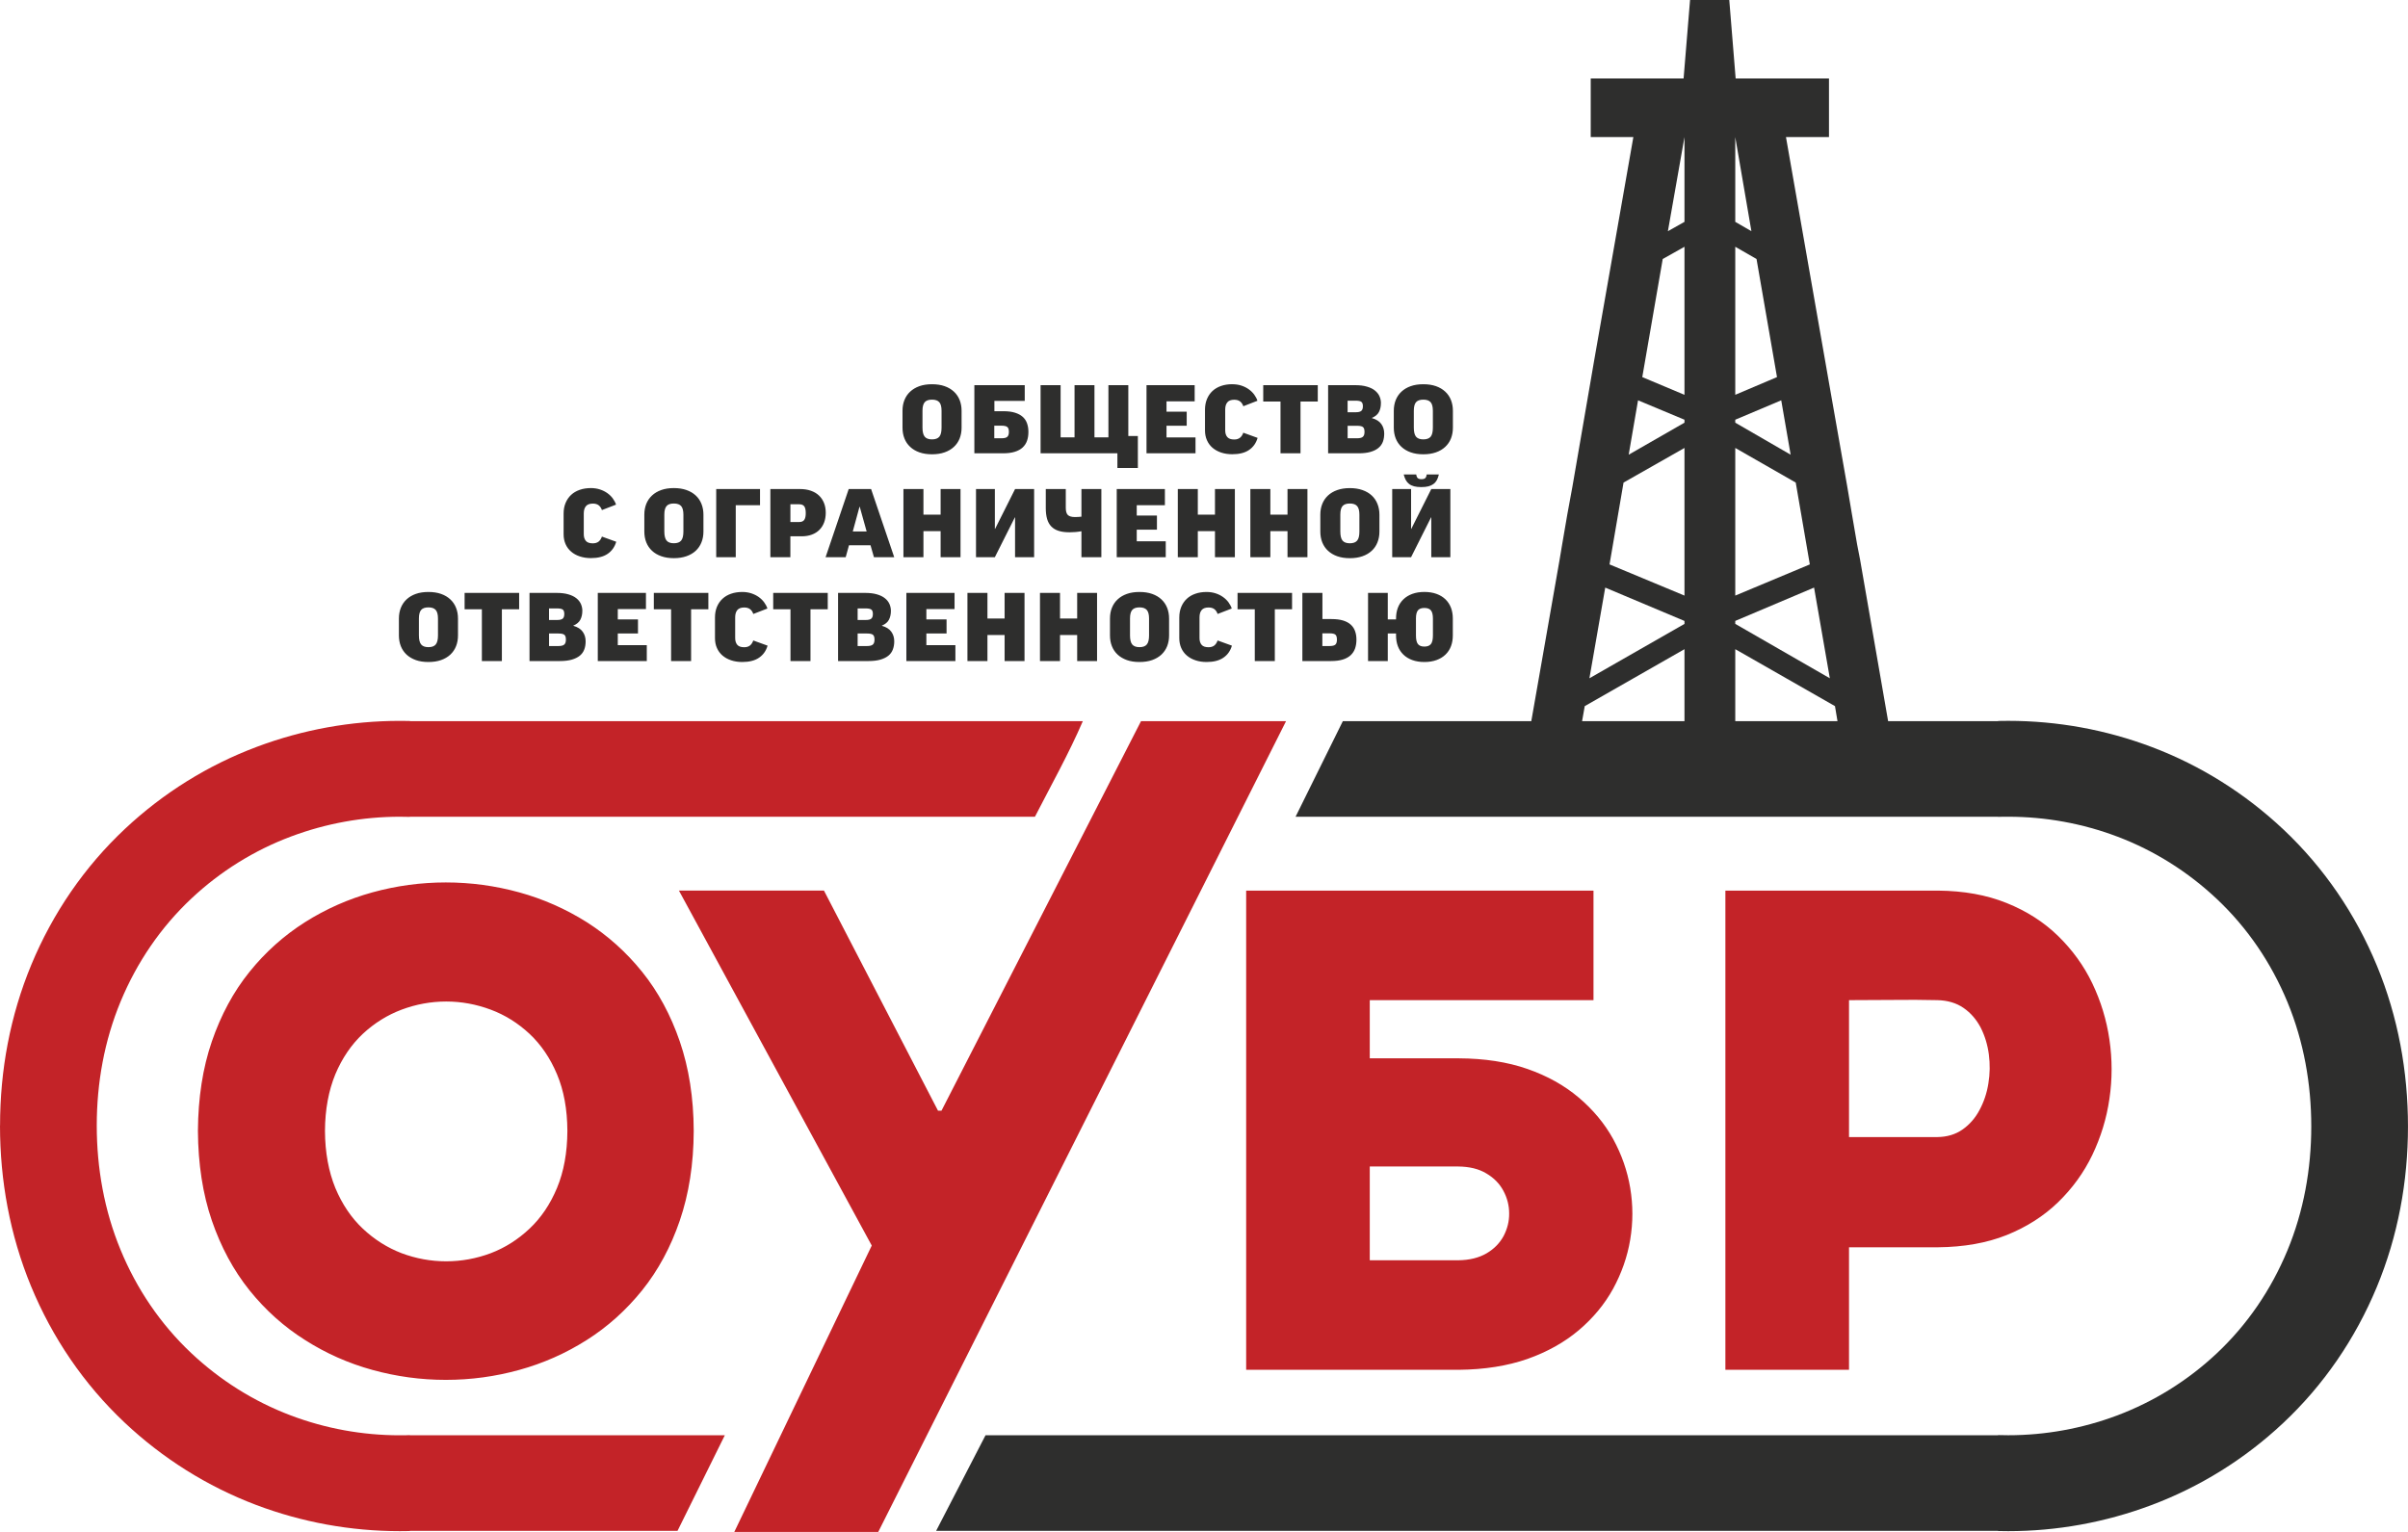 <svg width="88" height="56" viewBox="0 0 88 56" fill="none" xmlns="http://www.w3.org/2000/svg">
<path fill-rule="evenodd" clip-rule="evenodd" d="M0.002 14.792C0.002 12.775 0.369 10.783 1.144 8.916C1.926 7.033 3.082 5.338 4.575 3.94C5.968 2.635 7.602 1.616 9.395 0.945C11.065 0.32 12.827 0 14.613 0C14.736 0 14.858 0.002 14.98 0.004V0.01H39.572C39.069 1.179 38.405 2.369 37.821 3.505H14.979V3.51C14.857 3.506 14.735 3.504 14.612 3.504C13.255 3.504 11.913 3.749 10.643 4.224C9.288 4.731 8.054 5.501 7.002 6.487C5.873 7.545 5.003 8.828 4.411 10.251C3.812 11.693 3.536 13.236 3.536 14.793C3.536 16.348 3.81 17.892 4.405 19.334C4.992 20.76 5.861 22.047 6.987 23.109C8.037 24.097 9.266 24.875 10.619 25.387C11.896 25.871 13.246 26.116 14.611 26.116C14.687 26.116 14.762 26.115 14.837 26.114H14.838C14.885 26.113 14.932 26.111 14.979 26.109V26.114H26.489C25.939 27.223 25.363 28.388 24.76 29.609H14.978V29.616C14.856 29.619 14.734 29.62 14.611 29.62C12.813 29.62 11.039 29.297 9.358 28.661C7.569 27.984 5.941 26.957 4.552 25.649C3.062 24.245 1.91 22.546 1.132 20.661C0.363 18.796 0 16.805 0 14.793L0.002 14.792ZM70.802 15.214H67.572C67.572 14.855 67.572 14.459 67.572 14.029C67.572 13.604 67.572 13.162 67.572 12.711C67.572 12.261 67.572 11.819 67.572 11.393C67.572 10.964 67.572 10.568 67.572 10.209C68.093 10.205 68.627 10.205 69.179 10.201C69.725 10.193 70.268 10.197 70.802 10.209C71.176 10.217 71.496 10.313 71.757 10.493C72.022 10.676 72.227 10.915 72.383 11.211C72.535 11.511 72.635 11.836 72.682 12.191C72.728 12.545 72.724 12.899 72.665 13.254C72.61 13.604 72.501 13.93 72.341 14.226C72.185 14.522 71.975 14.759 71.719 14.939C71.462 15.118 71.156 15.21 70.802 15.214V15.214ZM67.572 23.722V19.243H70.827C71.765 19.234 72.602 19.088 73.334 18.796C74.061 18.504 74.688 18.104 75.21 17.599C75.731 17.095 76.152 16.515 76.463 15.869C76.774 15.218 76.985 14.534 77.089 13.813C77.195 13.095 77.195 12.374 77.089 11.652C76.984 10.931 76.774 10.246 76.463 9.595C76.152 8.945 75.731 8.369 75.21 7.86C74.688 7.352 74.061 6.951 73.334 6.659C72.602 6.363 71.765 6.213 70.827 6.205C69.523 6.205 68.224 6.205 66.924 6.205C65.62 6.205 64.333 6.205 63.054 6.205C63.054 9.132 63.054 12.056 63.054 14.971C63.054 17.89 63.054 20.805 63.054 23.72C63.799 23.72 64.548 23.72 65.304 23.72C66.058 23.72 66.814 23.72 67.572 23.72V23.722ZM50.058 12.336V10.209H58.234V6.206H45.541V23.722H53.313C54.251 23.713 55.088 23.58 55.82 23.325C56.548 23.067 57.174 22.716 57.696 22.275C58.218 21.833 58.638 21.328 58.95 20.761C59.261 20.189 59.471 19.593 59.576 18.963C59.681 18.334 59.681 17.704 59.576 17.074C59.471 16.448 59.261 15.848 58.95 15.281C58.638 14.717 58.218 14.213 57.696 13.771C57.175 13.329 56.548 12.978 55.82 12.724C55.088 12.469 54.251 12.34 53.313 12.336H50.058ZM53.288 16.29C53.7 16.294 54.045 16.377 54.319 16.544C54.596 16.707 54.803 16.919 54.941 17.178C55.08 17.437 55.152 17.712 55.152 18.004C55.156 18.296 55.084 18.571 54.95 18.83C54.81 19.088 54.605 19.301 54.327 19.464C54.049 19.626 53.705 19.714 53.288 19.718C52.753 19.718 52.211 19.718 51.664 19.718C51.113 19.718 50.579 19.718 50.058 19.718V16.29H53.288V16.29ZM32.096 29.648L46.998 0.011H41.698L34.406 14.251H34.28L30.111 6.203H24.811L31.858 19.18L26.835 29.648H32.097L32.096 29.648ZM11.876 14.989C11.88 15.781 12.011 16.477 12.254 17.074C12.503 17.67 12.839 18.167 13.26 18.563C13.681 18.959 14.156 19.26 14.678 19.46C15.203 19.656 15.746 19.756 16.306 19.756C16.865 19.756 17.407 19.656 17.933 19.46C18.459 19.26 18.93 18.959 19.351 18.563C19.772 18.167 20.108 17.67 20.356 17.074C20.604 16.478 20.731 15.781 20.735 14.989C20.731 14.2 20.605 13.512 20.356 12.92C20.108 12.328 19.772 11.835 19.351 11.44C18.93 11.048 18.459 10.752 17.933 10.556C17.407 10.36 16.865 10.259 16.306 10.259C15.746 10.259 15.203 10.36 14.678 10.556C14.156 10.752 13.681 11.048 13.26 11.44C12.839 11.836 12.503 12.328 12.254 12.92C12.011 13.512 11.88 14.2 11.876 14.989ZM25.352 14.989C25.348 13.779 25.175 12.687 24.843 11.719C24.511 10.752 24.052 9.901 23.468 9.176C22.883 8.449 22.206 7.845 21.441 7.357C20.671 6.873 19.851 6.51 18.976 6.269C18.097 6.027 17.205 5.906 16.292 5.906C15.38 5.906 14.488 6.027 13.609 6.269C12.734 6.511 11.914 6.873 11.149 7.357C10.379 7.845 9.701 8.45 9.117 9.176C8.532 9.901 8.074 10.752 7.742 11.719C7.409 12.687 7.241 13.779 7.233 14.989C7.241 16.202 7.409 17.295 7.742 18.267C8.074 19.234 8.532 20.085 9.117 20.815C9.701 21.541 10.379 22.15 11.149 22.634C11.914 23.122 12.734 23.485 13.609 23.726C14.488 23.968 15.38 24.09 16.292 24.09C17.205 24.09 18.097 23.969 18.976 23.726C19.851 23.485 20.671 23.122 21.441 22.634C22.206 22.15 22.883 21.541 23.468 20.815C24.053 20.085 24.511 19.238 24.843 18.267C25.175 17.295 25.348 16.202 25.352 14.989Z" transform="translate(0 26.352)" fill="#C32328"/>
<path fill-rule="evenodd" clip-rule="evenodd" d="M27.348 9.021V14.433L25.806 13.785L26.553 9.468L27.348 9.021V9.021ZM53.788 41.178C53.788 39.167 53.426 37.175 52.656 35.31C51.879 33.426 50.726 31.726 49.236 30.322C47.847 29.014 46.22 27.986 44.431 27.31C42.751 26.674 40.976 26.351 39.178 26.351C39.055 26.351 38.933 26.352 38.811 26.355V26.362H34.79L33.766 20.462L33.658 19.907L33.47 18.811L33.298 17.794L32.614 13.907L32.504 13.275L31.057 5.01H32.629V2.867H29.218L28.985 0H27.552L27.316 2.867H23.922V5.01H25.48L24.03 13.275L23.922 13.907L23.252 17.794L23.065 18.811L22.877 19.907L22.784 20.462L21.75 26.362H14.863C14.26 27.583 13.684 28.748 13.135 29.857H38.811V29.861C38.858 29.859 38.905 29.858 38.953 29.857H38.953C39.028 29.856 39.103 29.856 39.178 29.856C40.544 29.856 41.895 30.101 43.171 30.584C44.524 31.096 45.753 31.874 46.802 32.862C47.93 33.924 48.798 35.212 49.386 36.637C49.981 38.079 50.254 39.622 50.254 41.178C50.254 42.734 49.978 44.277 49.379 45.719C48.788 47.142 47.918 48.426 46.788 49.484C45.737 50.469 44.502 51.239 43.148 51.747C41.878 52.222 40.536 52.466 39.178 52.466C39.055 52.466 38.933 52.464 38.811 52.46V52.466H1.805L0 55.961H38.81V55.967C38.932 55.97 39.055 55.972 39.178 55.972C40.963 55.972 42.725 55.651 44.395 55.026C46.188 54.355 47.822 53.337 49.215 52.031C50.709 50.632 51.864 48.937 52.646 47.055C53.422 45.188 53.788 43.195 53.788 41.178H53.788ZM23.606 26.363L23.703 25.813L27.348 23.731V26.363H23.606ZM29.204 26.363V23.731L32.848 25.813L32.94 26.363H29.204ZM27.348 15.343V15.451L25.309 16.622L25.651 14.634L27.348 15.343ZM27.348 16.375V21.772L24.609 20.632L25.121 17.641L27.348 16.375H27.348ZM27.348 22.698V22.807L23.874 24.795L24.452 21.48L27.348 22.699V22.698ZM29.204 22.807V22.698L32.084 21.479L32.66 24.795L29.204 22.806L29.204 22.807ZM29.204 21.772V16.375L31.414 17.641L31.929 20.632L29.204 21.772ZM29.204 15.451V15.343L30.884 14.634L31.228 16.622L29.204 15.451ZM29.204 14.433V9.021L29.981 9.468L30.729 13.785L29.204 14.432V14.433ZM27.348 5.011V8.11L26.742 8.451L27.348 5.011ZM29.204 8.11V5.011L29.794 8.451L29.204 8.11Z" transform="translate(34.211)" fill="#2E2E2D"/>
<path fill-rule="evenodd" clip-rule="evenodd" d="M19.481 0.001C19.655 0.001 19.809 0.024 19.942 0.071C20.076 0.118 20.189 0.185 20.282 0.271C20.374 0.356 20.444 0.459 20.492 0.578C20.539 0.697 20.563 0.829 20.563 0.973V1.588C20.563 1.732 20.539 1.864 20.492 1.984C20.444 2.103 20.375 2.205 20.282 2.291C20.189 2.378 20.076 2.444 19.942 2.491C19.809 2.538 19.655 2.562 19.481 2.562C19.308 2.562 19.155 2.538 19.022 2.491C18.89 2.444 18.776 2.378 18.685 2.291C18.592 2.206 18.522 2.103 18.475 1.984C18.427 1.864 18.404 1.733 18.404 1.588V0.973C18.404 0.829 18.427 0.697 18.475 0.578C18.522 0.46 18.592 0.357 18.685 0.271C18.777 0.185 18.89 0.118 19.022 0.071C19.155 0.024 19.308 0.001 19.481 0.001ZM19.831 0.973C19.831 0.826 19.804 0.721 19.75 0.659C19.695 0.596 19.606 0.564 19.481 0.564C19.358 0.564 19.27 0.595 19.216 0.657C19.162 0.719 19.134 0.823 19.134 0.969V1.587C19.134 1.743 19.162 1.854 19.216 1.919C19.27 1.984 19.358 2.017 19.481 2.017C19.605 2.017 19.695 1.984 19.75 1.919C19.804 1.854 19.831 1.743 19.831 1.587V0.973ZM22.871 0.035V0.609H21.762V0.987H22.091C22.259 0.987 22.401 1.005 22.517 1.042C22.632 1.078 22.727 1.129 22.799 1.195C22.872 1.26 22.924 1.34 22.956 1.434C22.989 1.527 23.005 1.631 23.005 1.743C23.005 1.863 22.989 1.97 22.955 2.066C22.922 2.162 22.868 2.244 22.794 2.313C22.721 2.382 22.624 2.434 22.505 2.471C22.386 2.508 22.242 2.526 22.073 2.526H21.03V0.035H22.87H22.871ZM22.025 1.976C22.124 1.976 22.194 1.959 22.233 1.923C22.272 1.888 22.292 1.828 22.292 1.743C22.292 1.656 22.273 1.597 22.235 1.565C22.197 1.533 22.126 1.516 22.022 1.516H21.758V1.976H22.025ZM27.005 1.894V3.062H26.257V2.526H23.45V0.035H24.182V1.942H24.691V0.035H25.419V1.942H25.929V0.035H26.656V1.894H27.006H27.005ZM29.081 0.035V0.626H28.052V1.004H28.79V1.519H28.052V1.945H29.112V2.526H27.321V0.035H29.081ZM30.457 0.001C30.575 0.001 30.685 0.017 30.786 0.05C30.888 0.083 30.978 0.128 31.056 0.184C31.135 0.24 31.201 0.305 31.256 0.378C31.31 0.452 31.35 0.527 31.375 0.605L30.859 0.805C30.833 0.729 30.794 0.671 30.741 0.63C30.688 0.589 30.617 0.568 30.529 0.568C30.411 0.568 30.326 0.599 30.275 0.662C30.222 0.725 30.197 0.814 30.197 0.928V1.684C30.197 1.79 30.222 1.872 30.273 1.931C30.324 1.991 30.408 2.021 30.526 2.021C30.614 2.021 30.684 1.999 30.737 1.957C30.79 1.915 30.831 1.853 30.858 1.773L31.381 1.962C31.326 2.152 31.222 2.299 31.069 2.404C30.916 2.508 30.712 2.56 30.456 2.56C30.306 2.56 30.169 2.539 30.047 2.498C29.925 2.457 29.82 2.398 29.732 2.323C29.645 2.247 29.577 2.156 29.53 2.048C29.482 1.94 29.458 1.82 29.458 1.687V0.931C29.458 0.787 29.483 0.657 29.531 0.541C29.579 0.425 29.647 0.328 29.733 0.247C29.82 0.167 29.924 0.106 30.047 0.063C30.169 0.021 30.306 0 30.456 0L30.457 0.001ZM33.58 0.035V0.633H32.949V2.526H32.218V0.633H31.587V0.035H33.579H33.58ZM35.887 0.691C35.887 0.815 35.864 0.923 35.816 1.014C35.769 1.106 35.683 1.179 35.558 1.231V1.238C35.717 1.284 35.832 1.356 35.903 1.457C35.973 1.556 36.008 1.673 36.008 1.805C36.008 1.915 35.992 2.015 35.959 2.104C35.925 2.193 35.871 2.269 35.795 2.331C35.721 2.393 35.623 2.44 35.505 2.475C35.386 2.509 35.241 2.526 35.07 2.526H33.958V0.035H34.942C35.113 0.035 35.258 0.052 35.379 0.089C35.499 0.124 35.597 0.172 35.671 0.233C35.746 0.294 35.802 0.364 35.836 0.443C35.871 0.522 35.888 0.605 35.888 0.692L35.887 0.691ZM34.671 1.976H35.017C35.117 1.976 35.187 1.959 35.227 1.923C35.268 1.888 35.288 1.828 35.288 1.743C35.288 1.656 35.269 1.597 35.231 1.566C35.193 1.536 35.122 1.52 35.018 1.52H34.671V1.977L34.671 1.976ZM34.671 1.025H34.965C35.067 1.025 35.136 1.007 35.173 0.973C35.21 0.938 35.229 0.882 35.229 0.805C35.229 0.727 35.21 0.674 35.173 0.645C35.136 0.616 35.066 0.602 34.962 0.602H34.67V1.025H34.671ZM37.437 0.001C37.61 0.001 37.763 0.024 37.898 0.071C38.032 0.118 38.145 0.185 38.237 0.271C38.33 0.356 38.4 0.459 38.447 0.578C38.494 0.697 38.518 0.829 38.518 0.973V1.588C38.518 1.732 38.494 1.864 38.447 1.984C38.4 2.103 38.33 2.205 38.237 2.291C38.145 2.378 38.032 2.444 37.898 2.491C37.764 2.538 37.61 2.562 37.437 2.562C37.263 2.562 37.11 2.538 36.977 2.491C36.845 2.444 36.732 2.378 36.639 2.291C36.547 2.206 36.477 2.103 36.429 1.984C36.382 1.864 36.358 1.733 36.358 1.588V0.973C36.358 0.829 36.382 0.697 36.429 0.578C36.477 0.46 36.547 0.357 36.639 0.271C36.732 0.185 36.844 0.118 36.977 0.071C37.11 0.024 37.263 0.001 37.437 0.001ZM37.786 0.973C37.786 0.826 37.759 0.721 37.705 0.659C37.651 0.596 37.561 0.564 37.437 0.564C37.314 0.564 37.226 0.595 37.171 0.657C37.117 0.719 37.09 0.823 37.09 0.969V1.587C37.09 1.743 37.117 1.854 37.171 1.919C37.226 1.984 37.314 2.017 37.437 2.017C37.561 2.017 37.651 1.984 37.705 1.919C37.759 1.854 37.786 1.743 37.786 1.587V0.973ZM7.018 3.797C7.136 3.797 7.245 3.814 7.347 3.847C7.448 3.88 7.538 3.925 7.617 3.981C7.695 4.037 7.762 4.101 7.816 4.175C7.87 4.249 7.91 4.324 7.935 4.402L7.419 4.601C7.393 4.526 7.354 4.467 7.301 4.426C7.248 4.385 7.177 4.364 7.089 4.364C6.971 4.364 6.886 4.396 6.834 4.459C6.782 4.522 6.756 4.61 6.756 4.725V5.481C6.756 5.586 6.782 5.669 6.833 5.728C6.883 5.788 6.968 5.817 7.086 5.817C7.173 5.817 7.244 5.796 7.298 5.754C7.35 5.712 7.391 5.65 7.419 5.57L7.942 5.759C7.886 5.949 7.782 6.096 7.63 6.2C7.478 6.305 7.273 6.357 7.017 6.357C6.866 6.357 6.73 6.335 6.608 6.294C6.485 6.253 6.38 6.195 6.293 6.119C6.205 6.044 6.137 5.952 6.09 5.845C6.043 5.737 6.019 5.617 6.019 5.484V4.728C6.019 4.584 6.043 4.454 6.092 4.338C6.141 4.223 6.208 4.125 6.294 4.045C6.381 3.964 6.485 3.904 6.608 3.861C6.731 3.818 6.867 3.797 7.017 3.797H7.018ZM10.047 3.797C10.22 3.797 10.374 3.821 10.508 3.868C10.642 3.915 10.755 3.981 10.848 4.068C10.94 4.153 11.01 4.256 11.057 4.375C11.105 4.494 11.129 4.626 11.129 4.77V5.385C11.129 5.53 11.105 5.662 11.057 5.781C11.01 5.9 10.94 6.002 10.848 6.089C10.755 6.175 10.642 6.241 10.508 6.288C10.374 6.335 10.22 6.359 10.047 6.359C9.874 6.359 9.72 6.335 9.588 6.288C9.455 6.241 9.342 6.175 9.25 6.089C9.158 6.003 9.088 5.901 9.04 5.781C8.993 5.662 8.969 5.53 8.969 5.385V4.77C8.969 4.626 8.993 4.494 9.04 4.375C9.088 4.256 9.158 4.154 9.25 4.068C9.343 3.981 9.455 3.915 9.588 3.868C9.72 3.821 9.874 3.797 10.047 3.797ZM10.397 4.77C10.397 4.623 10.369 4.518 10.315 4.455C10.261 4.393 10.172 4.361 10.047 4.361C9.924 4.361 9.836 4.391 9.782 4.454C9.728 4.515 9.7 4.619 9.7 4.766V5.384C9.7 5.54 9.728 5.651 9.782 5.716C9.836 5.781 9.924 5.814 10.047 5.814C10.172 5.814 10.261 5.782 10.315 5.716C10.369 5.651 10.397 5.54 10.397 5.384V4.769V4.77ZM13.197 3.832V4.423H12.31V6.323H11.596V3.832H13.197V3.832ZM14.656 3.832C14.804 3.832 14.937 3.852 15.055 3.894C15.173 3.935 15.271 3.993 15.351 4.069C15.431 4.144 15.492 4.235 15.535 4.342C15.578 4.449 15.599 4.567 15.599 4.698C15.599 4.829 15.579 4.946 15.54 5.052C15.5 5.157 15.443 5.248 15.368 5.323C15.293 5.399 15.201 5.457 15.091 5.498C14.981 5.539 14.857 5.56 14.719 5.56H14.306V6.323H13.575V3.832H14.656L14.656 3.832ZM14.307 5.038H14.629C14.717 5.038 14.779 5.011 14.815 4.957C14.851 4.904 14.868 4.822 14.868 4.712C14.868 4.6 14.851 4.518 14.815 4.466C14.779 4.415 14.717 4.389 14.629 4.389H14.307V5.039V5.038ZM16.328 6.323L16.448 5.887H17.235L17.36 6.323H18.101L17.256 3.832H16.438L15.593 6.323H16.328ZM16.587 5.382L16.833 4.478H16.84L17.093 5.382H16.587ZM19.169 3.832V4.767H19.797V3.832H20.524V6.323H19.797V5.372H19.169V6.323H18.438V3.832H19.169ZM23.214 3.832V6.323H22.517V4.866H22.511L21.779 6.323H21.09V3.832H21.779V5.289H21.787L22.518 3.832H23.214H23.214ZM24.943 6.323V5.375C24.869 5.388 24.795 5.398 24.722 5.404C24.648 5.41 24.577 5.413 24.51 5.413C24.353 5.413 24.219 5.396 24.11 5.361C24 5.326 23.911 5.273 23.842 5.201C23.772 5.129 23.721 5.037 23.689 4.928C23.657 4.818 23.64 4.686 23.64 4.533V3.832H24.371V4.522C24.371 4.648 24.398 4.735 24.449 4.784C24.502 4.832 24.588 4.856 24.711 4.856C24.75 4.856 24.788 4.855 24.825 4.852C24.862 4.85 24.901 4.847 24.943 4.842V3.832H25.671V6.323H24.943V6.323ZM27.993 3.832V4.423H26.964V4.802H27.702V5.317H26.964V5.743H28.024V6.324H26.233V3.833H27.993V3.832ZM29.196 3.832V4.767H29.823V3.832H30.55V6.323H29.823V5.372H29.196V6.323H28.465V3.832H29.196ZM31.847 3.832V4.767H32.474V3.832H33.202V6.323H32.474V5.372H31.847V6.323H31.116V3.832H31.847ZM34.751 3.798C34.924 3.798 35.078 3.822 35.212 3.869C35.346 3.916 35.459 3.982 35.552 4.068C35.644 4.154 35.714 4.256 35.761 4.376C35.809 4.495 35.833 4.627 35.833 4.771V5.386C35.833 5.53 35.809 5.662 35.761 5.782C35.714 5.901 35.645 6.003 35.552 6.089C35.459 6.176 35.346 6.242 35.212 6.289C35.078 6.336 34.924 6.36 34.751 6.36C34.578 6.36 34.425 6.336 34.292 6.289C34.16 6.242 34.047 6.176 33.954 6.089C33.862 6.004 33.792 5.901 33.744 5.782C33.697 5.662 33.673 5.531 33.673 5.386V4.771C33.673 4.627 33.697 4.495 33.744 4.376C33.792 4.256 33.862 4.154 33.954 4.068C34.047 3.982 34.159 3.916 34.292 3.869C34.425 3.822 34.578 3.798 34.751 3.798ZM35.101 4.77C35.101 4.624 35.074 4.519 35.019 4.456C34.965 4.393 34.876 4.361 34.751 4.361C34.628 4.361 34.54 4.392 34.485 4.454C34.431 4.516 34.404 4.62 34.404 4.767V5.385C34.404 5.54 34.431 5.651 34.485 5.717C34.539 5.782 34.628 5.815 34.751 5.815C34.875 5.815 34.965 5.782 35.019 5.717C35.074 5.651 35.101 5.541 35.101 5.385V4.77V4.77ZM38.425 3.832V6.323H37.728V4.866H37.721L36.99 6.323H36.3V3.832H36.99V5.289H36.997L37.728 3.832H38.425ZM37.177 3.3C37.184 3.357 37.201 3.4 37.229 3.429C37.257 3.457 37.304 3.472 37.371 3.472C37.438 3.472 37.485 3.457 37.511 3.429C37.538 3.4 37.555 3.357 37.561 3.3H38.005C37.986 3.38 37.962 3.449 37.931 3.506C37.9 3.563 37.858 3.611 37.808 3.648C37.757 3.686 37.696 3.714 37.624 3.733C37.552 3.752 37.466 3.761 37.364 3.761C37.263 3.761 37.176 3.752 37.103 3.733C37.03 3.715 36.969 3.686 36.919 3.648C36.869 3.61 36.829 3.563 36.798 3.506C36.767 3.449 36.741 3.38 36.72 3.3H37.178H37.177ZM1.078 7.595C1.251 7.595 1.405 7.618 1.539 7.665C1.673 7.712 1.786 7.779 1.878 7.865C1.971 7.951 2.041 8.053 2.088 8.173C2.136 8.292 2.159 8.423 2.159 8.568V9.183C2.159 9.327 2.136 9.459 2.088 9.578C2.041 9.697 1.971 9.799 1.878 9.886C1.786 9.971 1.673 10.038 1.539 10.085C1.405 10.132 1.251 10.155 1.078 10.155C0.905 10.155 0.751 10.132 0.619 10.085C0.486 10.037 0.373 9.971 0.281 9.886C0.189 9.799 0.119 9.697 0.071 9.578C0.024 9.459 0 9.327 0 9.183V8.568C0 8.423 0.024 8.291 0.071 8.173C0.119 8.054 0.189 7.951 0.281 7.865C0.373 7.779 0.486 7.712 0.619 7.665C0.751 7.618 0.905 7.595 1.078 7.595ZM1.428 8.567C1.428 8.42 1.4 8.316 1.346 8.253C1.292 8.19 1.203 8.158 1.078 8.158C0.956 8.158 0.867 8.189 0.813 8.251C0.759 8.313 0.731 8.417 0.731 8.564V9.182C0.731 9.338 0.759 9.449 0.813 9.514C0.867 9.579 0.956 9.612 1.078 9.612C1.203 9.612 1.292 9.58 1.346 9.514C1.4 9.449 1.428 9.338 1.428 9.182V8.567ZM4.394 7.629V8.227H3.763V10.12H3.032V8.227H2.401V7.629H4.394H4.394ZM6.703 8.285C6.703 8.409 6.679 8.516 6.631 8.608C6.584 8.7 6.498 8.772 6.374 8.825V8.831C6.533 8.877 6.648 8.949 6.718 9.05C6.789 9.149 6.824 9.265 6.824 9.398C6.824 9.508 6.808 9.608 6.774 9.697C6.741 9.786 6.687 9.862 6.611 9.924C6.536 9.985 6.439 10.033 6.32 10.068C6.201 10.102 6.056 10.12 5.885 10.12H4.773V7.629H5.757C5.928 7.629 6.074 7.646 6.194 7.682C6.315 7.717 6.412 7.765 6.487 7.826C6.562 7.886 6.617 7.957 6.652 8.036C6.686 8.115 6.704 8.197 6.704 8.285L6.703 8.285ZM5.486 9.571H5.833C5.932 9.571 6.002 9.553 6.043 9.517C6.083 9.481 6.103 9.422 6.103 9.337C6.103 9.25 6.085 9.191 6.046 9.16C6.008 9.129 5.937 9.113 5.833 9.113H5.487V9.571H5.486ZM5.486 8.619H5.78C5.882 8.619 5.951 8.602 5.989 8.567C6.026 8.533 6.044 8.477 6.044 8.399C6.044 8.32 6.026 8.268 5.989 8.239C5.951 8.211 5.881 8.196 5.777 8.196H5.486V8.619ZM9.028 7.629V8.22H7.999V8.598H8.737V9.113H7.999V9.54H9.059V10.121H7.268V7.63H9.028V7.629ZM11.309 7.629V8.227H10.678V10.12H9.947V8.227H9.316V7.629H11.308H11.309ZM12.549 7.595C12.667 7.595 12.777 7.612 12.879 7.645C12.98 7.678 13.07 7.723 13.149 7.779C13.227 7.835 13.293 7.899 13.348 7.973C13.402 8.047 13.442 8.122 13.467 8.2L12.951 8.399C12.925 8.323 12.886 8.265 12.833 8.224C12.78 8.183 12.709 8.162 12.621 8.162C12.503 8.162 12.419 8.194 12.367 8.256C12.315 8.319 12.289 8.408 12.289 8.523V9.279C12.289 9.384 12.315 9.466 12.365 9.526C12.416 9.586 12.5 9.615 12.618 9.615C12.706 9.615 12.776 9.594 12.829 9.552C12.882 9.51 12.923 9.448 12.95 9.368L13.473 9.557C13.418 9.747 13.314 9.894 13.161 9.998C13.009 10.103 12.804 10.155 12.548 10.155C12.398 10.155 12.262 10.134 12.139 10.092C12.017 10.051 11.912 9.993 11.824 9.917C11.737 9.842 11.669 9.75 11.622 9.642C11.574 9.535 11.551 9.414 11.551 9.282V8.526C11.551 8.382 11.575 8.252 11.623 8.136C11.672 8.021 11.739 7.923 11.826 7.843C11.913 7.762 12.017 7.701 12.139 7.659C12.262 7.616 12.399 7.595 12.548 7.595L12.549 7.595ZM15.672 7.629V8.227H15.041V10.12H14.31V8.227H13.679V7.629H15.671H15.672ZM17.98 8.285C17.98 8.409 17.956 8.516 17.909 8.608C17.862 8.7 17.776 8.772 17.651 8.825V8.831C17.811 8.877 17.925 8.949 17.996 9.05C18.067 9.149 18.102 9.265 18.102 9.398C18.102 9.508 18.085 9.608 18.051 9.697C18.018 9.786 17.964 9.862 17.888 9.924C17.813 9.985 17.716 10.033 17.597 10.068C17.478 10.102 17.333 10.12 17.162 10.12H16.049V7.629H17.034C17.205 7.629 17.35 7.646 17.47 7.682C17.591 7.717 17.688 7.765 17.763 7.826C17.838 7.886 17.893 7.957 17.928 8.036C17.962 8.115 17.98 8.197 17.98 8.285V8.285ZM16.764 9.571H17.11C17.209 9.571 17.279 9.553 17.32 9.517C17.361 9.481 17.381 9.422 17.381 9.337C17.381 9.25 17.362 9.191 17.324 9.16C17.285 9.129 17.214 9.113 17.111 9.113H16.764V9.571H16.764ZM16.764 8.619H17.058C17.16 8.619 17.229 8.602 17.266 8.567C17.303 8.533 17.321 8.477 17.321 8.399C17.321 8.32 17.302 8.268 17.266 8.239C17.229 8.211 17.158 8.196 17.055 8.196H16.764V8.619ZM20.306 7.629V8.22H19.276V8.598H20.014V9.113H19.276V9.54H20.337V10.121H18.545V7.63H20.306V7.629ZM21.508 7.629V8.564H22.135V7.629H22.863V10.12H22.135V9.168H21.508V10.12H20.777V7.629H21.508ZM24.16 7.629V8.564H24.787V7.629H25.514V10.12H24.787V9.168H24.16V10.12H23.428V7.629H24.16ZM27.064 7.595C27.238 7.595 27.391 7.618 27.525 7.665C27.659 7.712 27.773 7.779 27.865 7.865C27.957 7.951 28.027 8.053 28.075 8.173C28.122 8.292 28.146 8.423 28.146 8.568V9.183C28.146 9.327 28.122 9.459 28.075 9.578C28.027 9.697 27.957 9.799 27.865 9.886C27.772 9.971 27.659 10.038 27.525 10.085C27.392 10.132 27.238 10.155 27.064 10.155C26.891 10.155 26.738 10.132 26.605 10.085C26.472 10.037 26.359 9.971 26.267 9.886C26.174 9.799 26.104 9.697 26.057 9.578C26.009 9.459 25.986 9.327 25.986 9.183V8.568C25.986 8.423 26.009 8.291 26.057 8.173C26.104 8.054 26.174 7.951 26.267 7.865C26.359 7.779 26.472 7.712 26.605 7.665C26.738 7.618 26.891 7.595 27.064 7.595ZM27.414 8.567C27.414 8.42 27.387 8.316 27.332 8.253C27.278 8.19 27.189 8.158 27.064 8.158C26.942 8.158 26.853 8.189 26.799 8.251C26.745 8.313 26.718 8.417 26.718 8.564V9.182C26.718 9.338 26.745 9.449 26.799 9.514C26.853 9.579 26.942 9.612 27.064 9.612C27.189 9.612 27.278 9.58 27.332 9.514C27.387 9.449 27.414 9.338 27.414 9.182V8.567ZM29.518 7.595C29.636 7.595 29.745 7.612 29.847 7.645C29.949 7.678 30.039 7.723 30.117 7.779C30.196 7.835 30.262 7.899 30.317 7.973C30.371 8.047 30.411 8.122 30.436 8.2L29.919 8.399C29.894 8.323 29.855 8.265 29.802 8.224C29.749 8.183 29.678 8.162 29.59 8.162C29.472 8.162 29.387 8.194 29.336 8.256C29.283 8.319 29.258 8.408 29.258 8.523V9.279C29.258 9.384 29.283 9.466 29.334 9.526C29.385 9.586 29.469 9.615 29.587 9.615C29.674 9.615 29.745 9.594 29.798 9.552C29.851 9.51 29.892 9.448 29.919 9.368L30.442 9.557C30.387 9.747 30.283 9.894 30.13 9.998C29.977 10.103 29.773 10.155 29.517 10.155C29.367 10.155 29.23 10.134 29.108 10.092C28.986 10.051 28.881 9.993 28.793 9.917C28.705 9.842 28.638 9.75 28.59 9.642C28.543 9.535 28.519 9.414 28.519 9.282V8.526C28.519 8.382 28.544 8.252 28.592 8.136C28.64 8.021 28.708 7.923 28.794 7.843C28.881 7.762 28.985 7.701 29.108 7.659C29.23 7.616 29.367 7.595 29.517 7.595L29.518 7.595ZM32.64 7.629V8.227H32.01V10.12H31.278V8.227H30.648V7.629H32.64H32.64ZM33.75 7.629V8.585H34.079C34.247 8.585 34.39 8.603 34.505 8.638C34.62 8.674 34.715 8.724 34.787 8.791C34.86 8.857 34.912 8.937 34.944 9.03C34.977 9.123 34.993 9.224 34.993 9.337C34.993 9.457 34.976 9.564 34.943 9.66C34.909 9.756 34.856 9.838 34.782 9.907C34.707 9.976 34.612 10.029 34.494 10.065C34.376 10.102 34.232 10.12 34.061 10.12H33.017V7.629H33.749H33.75ZM34.013 9.571C34.117 9.571 34.188 9.553 34.225 9.517C34.262 9.481 34.28 9.422 34.28 9.337C34.28 9.25 34.262 9.189 34.225 9.156C34.188 9.123 34.117 9.107 34.01 9.107H33.747V9.571H34.014H34.013ZM36.138 7.629V8.598H36.44V8.567C36.44 8.423 36.462 8.291 36.507 8.172C36.552 8.053 36.619 7.951 36.709 7.864C36.797 7.779 36.906 7.712 37.034 7.665C37.162 7.618 37.309 7.594 37.476 7.594C37.642 7.594 37.79 7.618 37.919 7.665C38.049 7.712 38.157 7.778 38.246 7.864C38.335 7.95 38.403 8.053 38.448 8.172C38.493 8.291 38.515 8.423 38.515 8.567V9.182C38.515 9.326 38.493 9.458 38.448 9.577C38.403 9.697 38.336 9.799 38.246 9.885C38.157 9.971 38.048 10.037 37.919 10.084C37.789 10.131 37.642 10.155 37.476 10.155C37.309 10.155 37.162 10.131 37.034 10.084C36.906 10.037 36.797 9.971 36.709 9.885C36.62 9.799 36.553 9.697 36.507 9.577C36.462 9.458 36.44 9.326 36.44 9.182V9.113H36.138V10.12H35.417V7.629H36.138ZM37.788 8.567C37.788 8.427 37.763 8.328 37.715 8.268C37.667 8.209 37.587 8.179 37.476 8.179C37.365 8.179 37.286 8.209 37.239 8.268C37.191 8.328 37.168 8.427 37.168 8.564V9.182C37.168 9.331 37.191 9.437 37.239 9.498C37.286 9.56 37.365 9.591 37.476 9.591C37.587 9.591 37.667 9.56 37.715 9.498C37.764 9.436 37.788 9.331 37.788 9.182V8.567Z" transform="translate(14.578 14.045)" fill="#2E2E2D"/>
</svg>
